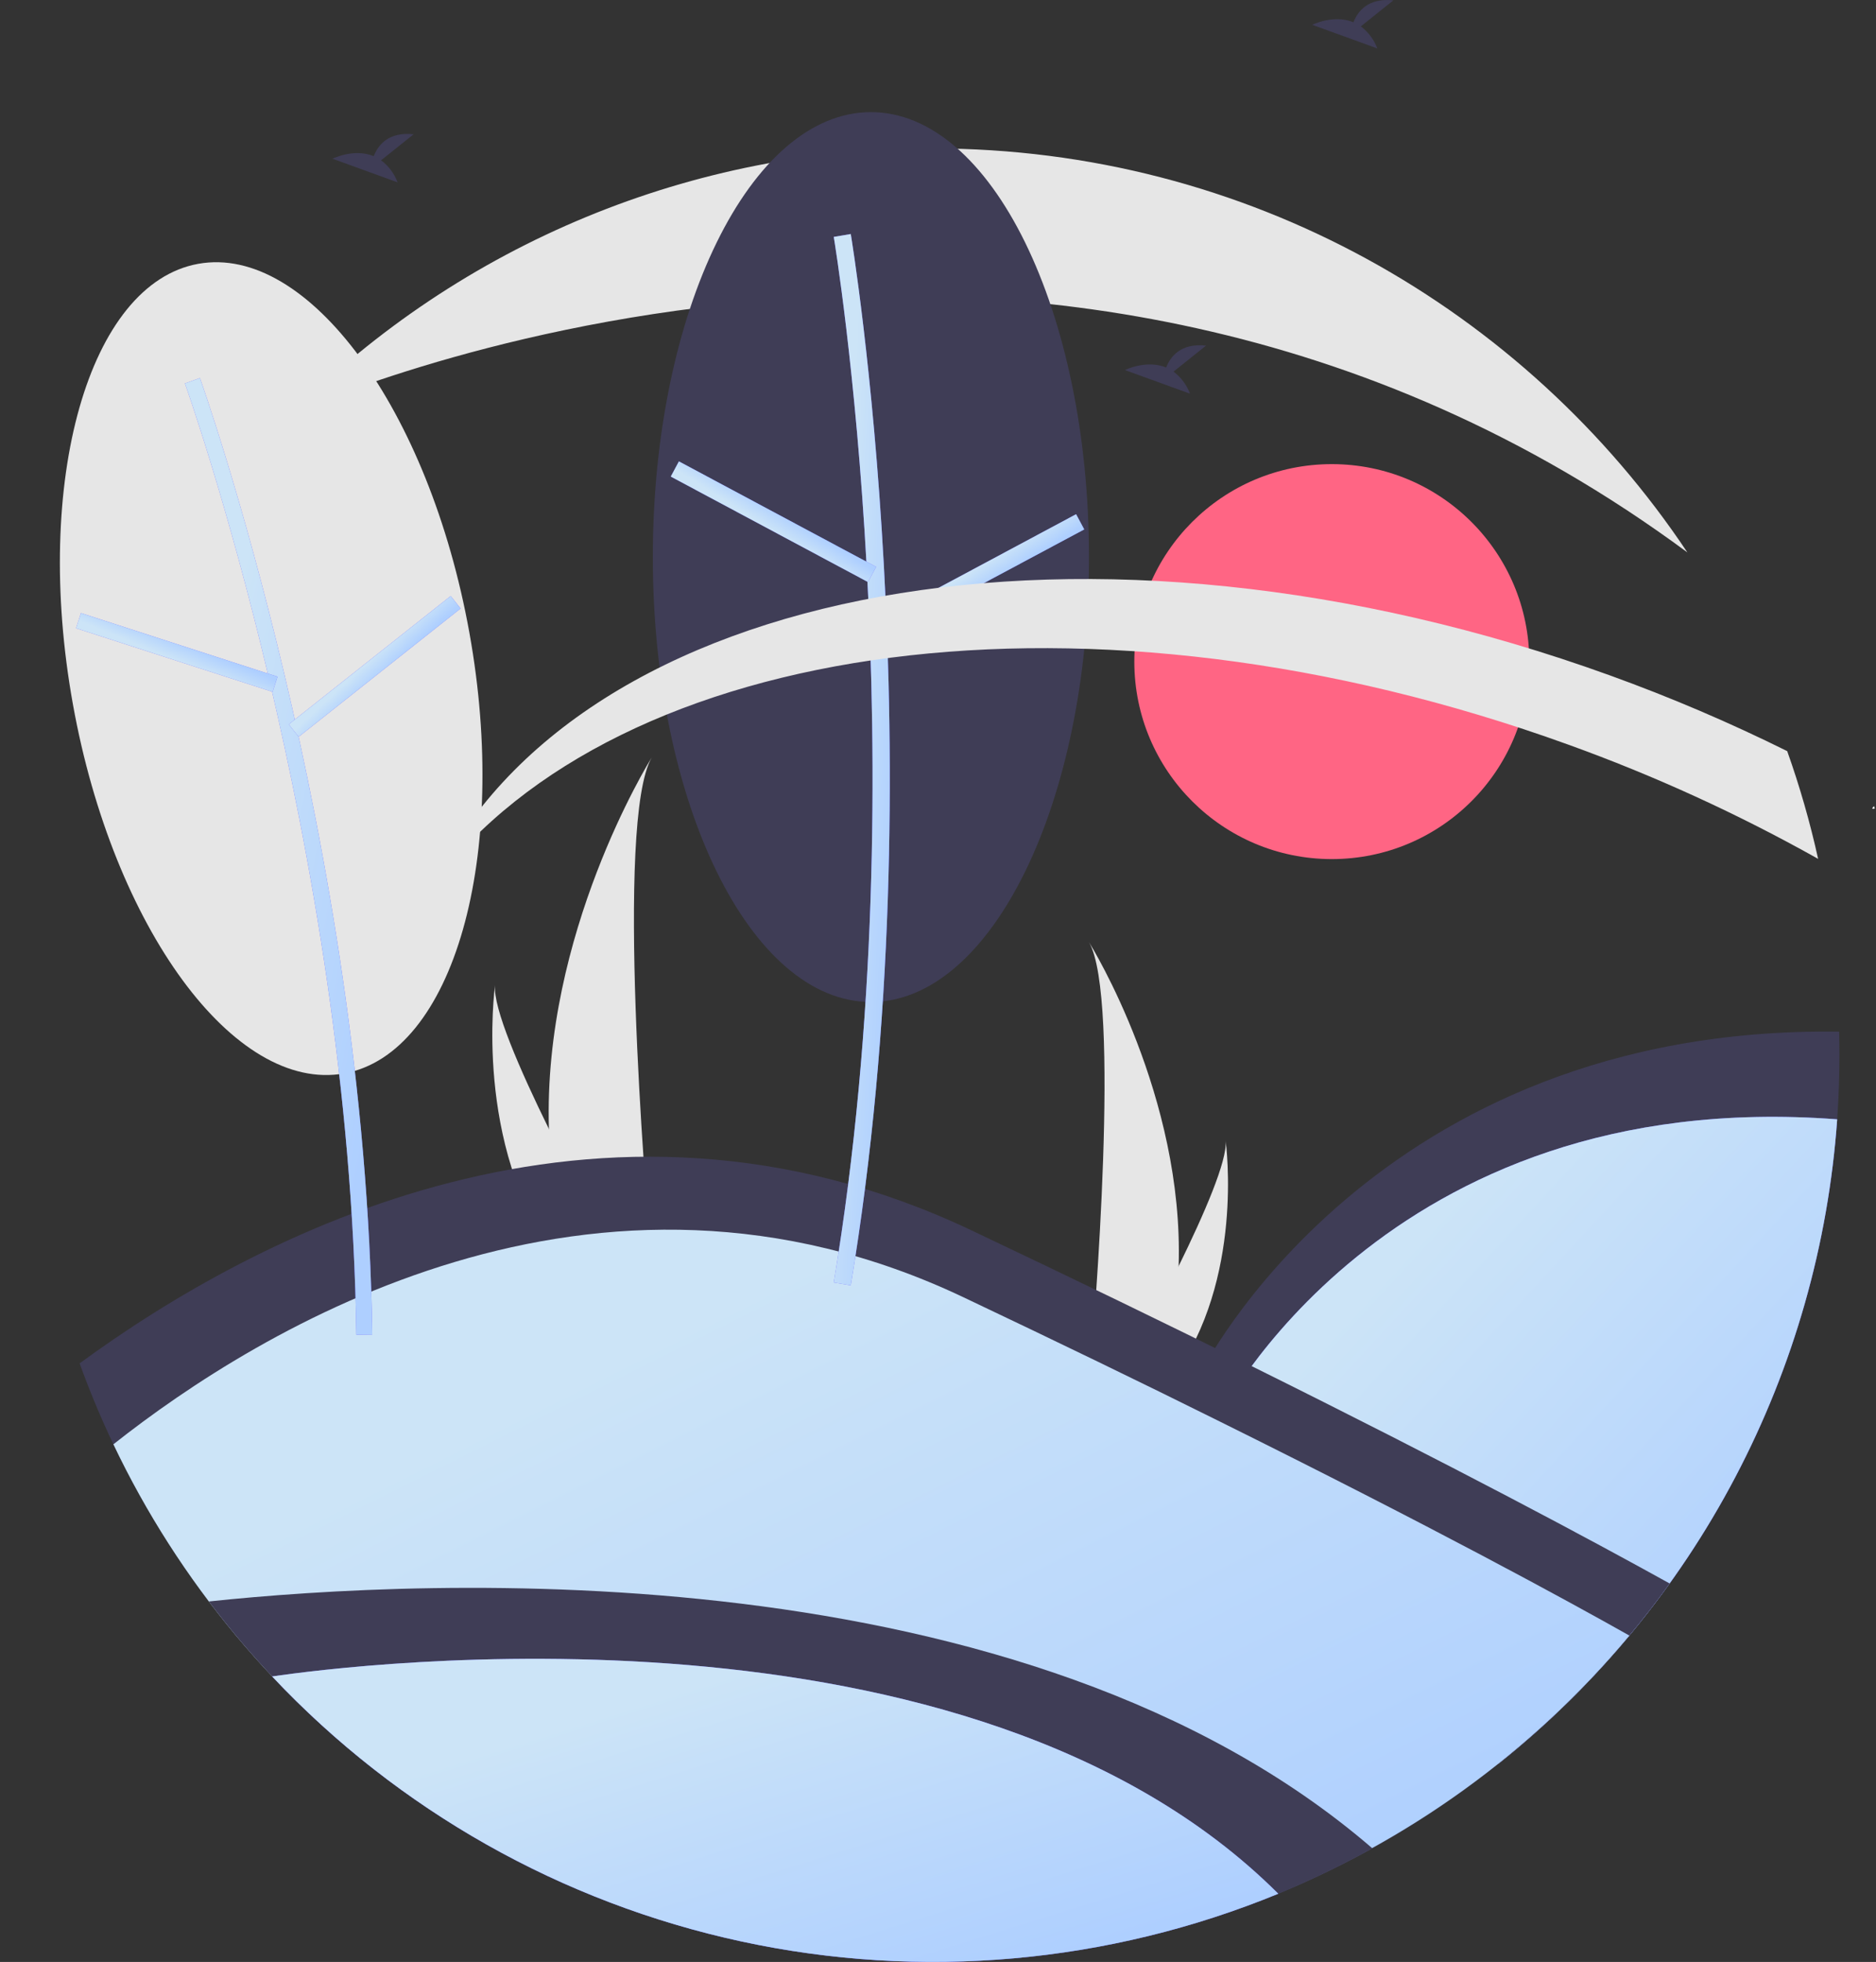 <svg width="952" height="995" viewBox="0 0 952 995" fill="none" xmlns="http://www.w3.org/2000/svg">
<rect x="0" y="0" width="952" height="995" fill="#333333" stroke="none"/>
<g clip-path="url(#clip0)">
<path d="M675.841 435.69C731.19 435.69 776.059 390.85 776.059 335.536C776.059 280.223 731.19 235.382 675.841 235.382C620.492 235.382 575.623 280.223 575.623 335.536C575.623 390.85 620.492 435.69 675.841 435.69Z" fill="#FF6584"/>
<path d="M950.743 410.21C950.964 410.17 951.13 410.016 951.388 410.055C951.275 409.621 951.128 409.197 950.949 408.787C950.63 409.222 950.304 409.665 950.02 410.053L950.743 410.21Z" fill="white"/>
<path d="M278.565 572.582C279.15 594.432 282.813 616.092 289.444 636.922C289.596 637.405 289.755 637.881 289.914 638.365H330.515C330.471 637.932 330.428 637.448 330.385 636.922C327.678 605.819 312.069 416.521 330.731 384.149C329.1 386.775 275.417 473.755 278.565 572.582Z" fill="#E6E6E6"/>
<path d="M281.613 636.922C281.952 637.405 282.306 637.889 282.667 638.365H313.125C312.894 637.954 312.627 637.47 312.317 636.922C307.285 627.846 292.391 600.711 278.566 572.582C263.709 542.352 250.079 510.975 251.227 499.62C250.873 502.181 240.593 580.258 281.613 636.922Z" fill="#E6E6E6"/>
<path d="M598.114 642.125C597.604 661.174 594.411 680.058 588.63 698.217C588.497 698.639 588.359 699.054 588.22 699.475H552.824C552.861 699.098 552.899 698.677 552.937 698.217C555.297 671.102 568.904 506.069 552.635 477.846C554.057 480.136 600.859 555.966 598.114 642.125Z" fill="#E6E6E6"/>
<path d="M595.459 698.218C595.163 698.639 594.855 699.06 594.54 699.476H567.986C568.188 699.117 568.421 698.696 568.691 698.218C573.078 690.305 586.062 666.649 598.115 642.125C611.068 615.77 622.951 588.416 621.95 578.515C622.258 580.748 631.221 648.817 595.459 698.218Z" fill="#E6E6E6"/>
<path d="M193.395 81.293L209.902 68.099C197.078 66.685 191.809 73.674 189.653 79.206C179.635 75.049 168.729 80.498 168.729 80.498L201.756 92.48C200.09 88.032 197.189 84.152 193.395 81.293Z" fill="#3F3D56"/>
<path d="M690.572 13.379L707.079 0.185C694.256 -1.229 688.987 5.76 686.831 11.292C676.812 7.135 665.906 12.583 665.906 12.583L698.934 24.566C697.267 20.118 694.367 16.238 690.572 13.379Z" fill="#3F3D56"/>
<path d="M933.443 535.139C933.443 546.071 933.062 556.914 932.3 567.668C926.42 652.508 896.984 734.029 847.298 803.071C840.805 812.128 833.988 820.93 826.845 829.478C808.339 851.659 787.791 872.057 765.472 890.403L667.64 833.033L609.146 696.598C609.146 696.598 696.421 520.003 933.288 523.205C933.387 527.169 933.439 531.147 933.443 535.139Z" fill="#3F3D56"/>
<path d="M932.299 567.667C927.799 631.066 910.198 692.844 880.607 749.103C851.016 805.362 810.078 854.881 760.376 894.536L669.489 841.243L617.615 720.24C617.615 720.24 701.671 550.162 932.299 567.667Z" fill="#6C63FF"/>
<path d="M932.299 567.667C927.799 631.066 910.198 692.844 880.607 749.103C851.016 805.362 810.078 854.881 760.376 894.536L669.489 841.243L617.615 720.24C617.615 720.24 701.671 550.162 932.299 567.667Z" fill="url(#paint0_linear)"/>
<path d="M847.298 803.072C840.805 812.128 833.987 820.93 826.845 829.478C778.986 886.943 717.834 931.884 648.683 960.412C634.681 966.181 620.349 971.269 605.688 975.675C499.825 1003.81 387.671 996.693 286.219 955.404C185.883 910.65 104.802 831.611 57.538 732.484C51.186 719.14 45.474 705.457 40.402 691.435C128.862 626.674 303.171 533.94 493.147 624.05C545.698 648.976 592.622 671.696 633.918 692.211C738.71 744.122 808.453 781.545 847.298 803.072Z" fill="#3F3D56"/>
<path d="M826.846 829.478C777.374 888.731 713.786 934.598 641.931 962.861C570.077 991.124 492.264 1000.87 415.652 991.215C339.04 981.556 266.089 952.797 203.51 907.585C140.931 862.373 90.735 802.159 57.539 732.484C131.418 674.099 301.817 569.177 488.815 657.862C536.905 680.672 579.839 701.465 617.616 720.24C727.743 774.789 795.581 811.86 826.846 829.478Z" fill="url(#paint1_linear)"/>
<path d="M696.448 937.405C680.977 945.976 665.029 953.657 648.682 960.412C593.051 983.322 533.455 995.075 473.286 995C402.089 994.972 331.867 978.449 268.136 946.729C204.405 915.008 148.9 868.955 105.98 812.184C215.881 800.603 519.669 784.987 696.448 937.405Z" fill="#3F3D56"/>
<path d="M648.682 960.412C562.42 995.859 467.423 1004.3 376.255 984.626C285.087 964.949 202.043 918.079 138.107 850.214C178.082 844.346 491.919 804.045 648.682 960.412Z" fill="#6C63FF"/>
<path d="M648.682 960.412C562.42 995.859 467.423 1004.3 376.255 984.626C285.087 964.949 202.043 918.079 138.107 850.214C178.082 844.346 491.919 804.045 648.682 960.412Z" fill="url(#paint2_linear)"/>
<path d="M856.26 280.127V280.141C527.686 37.36 151.234 208.242 148.326 209.554V209.54C190.995 166.903 241.661 133.098 297.423 110.059C353.185 87.02 412.947 75.2 473.286 75.277C633.028 75.277 773.757 156.628 856.26 280.127Z" fill="#E6E6E6"/>
<path d="M441.949 508.162C503.066 508.162 552.611 407.135 552.611 282.512C552.611 157.889 503.066 56.862 441.949 56.862C380.832 56.862 331.287 157.889 331.287 282.512C331.287 407.135 380.832 508.162 441.949 508.162Z" fill="#3F3D56"/>
<path d="M431.731 651.865C476.052 386.117 432.177 121.328 431.729 118.687L423.108 120.146C423.554 122.775 467.177 386.172 423.105 650.431L431.731 651.865Z" fill="#6C63FF"/>
<path d="M431.731 651.865C476.052 386.117 432.177 121.328 431.729 118.687L423.108 120.146C423.554 122.775 467.177 386.172 423.105 650.431L431.731 651.865Z" fill="url(#paint3_linear)"/>
<path d="M344.521 233.99L340.396 241.697L440.465 295.188L444.59 287.481L344.521 233.99Z" fill="#6C63FF"/>
<path d="M344.521 233.99L340.396 241.697L440.465 295.188L444.59 287.481L344.521 233.99Z" fill="url(#paint4_linear)"/>
<path d="M546.078 260.785L446.021 314.306L450.149 322.012L550.205 268.491L546.078 260.785Z" fill="#6C63FF"/>
<path d="M546.078 260.785L446.021 314.306L450.149 322.012L550.205 268.491L546.078 260.785Z" fill="url(#paint5_linear)"/>
<path d="M922.631 435.577C882.029 412.797 839.609 393.414 795.806 377.629C553.603 290.044 313.433 323.8 219.426 449.147C292.585 295.588 553.632 247.302 817.063 342.561C847.724 353.639 877.729 366.449 906.935 380.93C913.298 398.802 918.54 417.053 922.631 435.577Z" fill="#E6E6E6"/>
<path d="M595.52 188.469L612.027 175.275C599.203 173.862 593.934 180.851 591.778 186.383C581.76 182.226 570.854 187.674 570.854 187.674L603.881 199.656C602.215 195.209 599.314 191.328 595.52 188.469Z" fill="#3F3D56"/>
</g>
<path d="M174.618 544.392C230.179 534.373 258.65 434.337 238.21 320.955C217.771 207.572 156.161 123.779 100.601 133.798C45.04 143.817 16.569 243.854 37.009 357.236C57.448 470.619 119.058 554.411 174.618 544.392Z" fill="#E6E6E6"/>
<path d="M188.896 676.809C185.602 427.765 102.289 194.052 101.448 191.722L93.85 194.463C94.686 196.782 177.543 429.27 180.82 676.918L188.896 676.809Z" fill="#6C63FF"/>
<path d="M188.896 676.809C185.602 427.765 102.289 194.052 101.448 191.722L93.85 194.463C94.686 196.782 177.543 429.27 180.82 676.918L188.896 676.809Z" fill="url(#paint6_linear)"/>
<path d="M41.082 310.921L38.596 318.609L138.339 350.871L140.825 343.183L41.082 310.921Z" fill="#6C63FF"/>
<path d="M41.082 310.921L38.596 318.609L138.339 350.871L140.825 343.183L41.082 310.921Z" fill="url(#paint7_linear)"/>
<path d="M228.707 302.261L146.525 367.357L151.541 373.691L233.723 308.595L228.707 302.261Z" fill="#6C63FF"/>
<path d="M228.707 302.261L146.525 367.357L151.541 373.691L233.723 308.595L228.707 302.261Z" fill="url(#paint8_linear)"/>
<defs>
<linearGradient id="paint0_linear" x1="774.957" y1="566.403" x2="984.71" y2="760.458" gradientUnits="userSpaceOnUse">
<stop stop-color="#CCE4F7"/>
<stop offset="1" stop-color="#AECFFF"/>
</linearGradient>
<linearGradient id="paint1_linear" x1="442.192" y1="623.626" x2="632.638" y2="1004.38" gradientUnits="userSpaceOnUse">
<stop stop-color="#CCE4F7"/>
<stop offset="1" stop-color="#AECFFF"/>
</linearGradient>
<linearGradient id="paint2_linear" x1="393.395" y1="841.264" x2="449.465" y2="1020.9" gradientUnits="userSpaceOnUse">
<stop stop-color="#CCE4F7"/>
<stop offset="1" stop-color="#AECFFF"/>
</linearGradient>
<linearGradient id="paint3_linear" x1="437.317" y1="118.687" x2="472.386" y2="120.49" gradientUnits="userSpaceOnUse">
<stop stop-color="#CCE4F7"/>
<stop offset="1" stop-color="#AECFFF"/>
</linearGradient>
<linearGradient id="paint4_linear" x1="342.459" y1="237.844" x2="348.234" y2="228.736" gradientUnits="userSpaceOnUse">
<stop stop-color="#CCE4F7"/>
<stop offset="1" stop-color="#AECFFF"/>
</linearGradient>
<linearGradient id="paint5_linear" x1="496.05" y1="287.546" x2="502.088" y2="296.948" gradientUnits="userSpaceOnUse">
<stop stop-color="#CCE4F7"/>
<stop offset="1" stop-color="#AECFFF"/>
</linearGradient>
<linearGradient id="paint6_linear" x1="141.373" y1="191.722" x2="254.898" y2="213.176" gradientUnits="userSpaceOnUse">
<stop stop-color="#CCE4F7"/>
<stop offset="1" stop-color="#AECFFF"/>
</linearGradient>
<linearGradient id="paint7_linear" x1="39.839" y1="314.765" x2="43.601" y2="305.535" gradientUnits="userSpaceOnUse">
<stop stop-color="#CCE4F7"/>
<stop offset="1" stop-color="#AECFFF"/>
</linearGradient>
<linearGradient id="paint8_linear" x1="187.616" y1="334.809" x2="194.653" y2="342.368" gradientUnits="userSpaceOnUse">
<stop stop-color="#CCE4F7"/>
<stop offset="1" stop-color="#AECFFF"/>
</linearGradient>
<clipPath id="clip0">
<rect width="921" height="995" fill="white" transform="translate(30.389)"/>
</clipPath>
</defs>
</svg>
